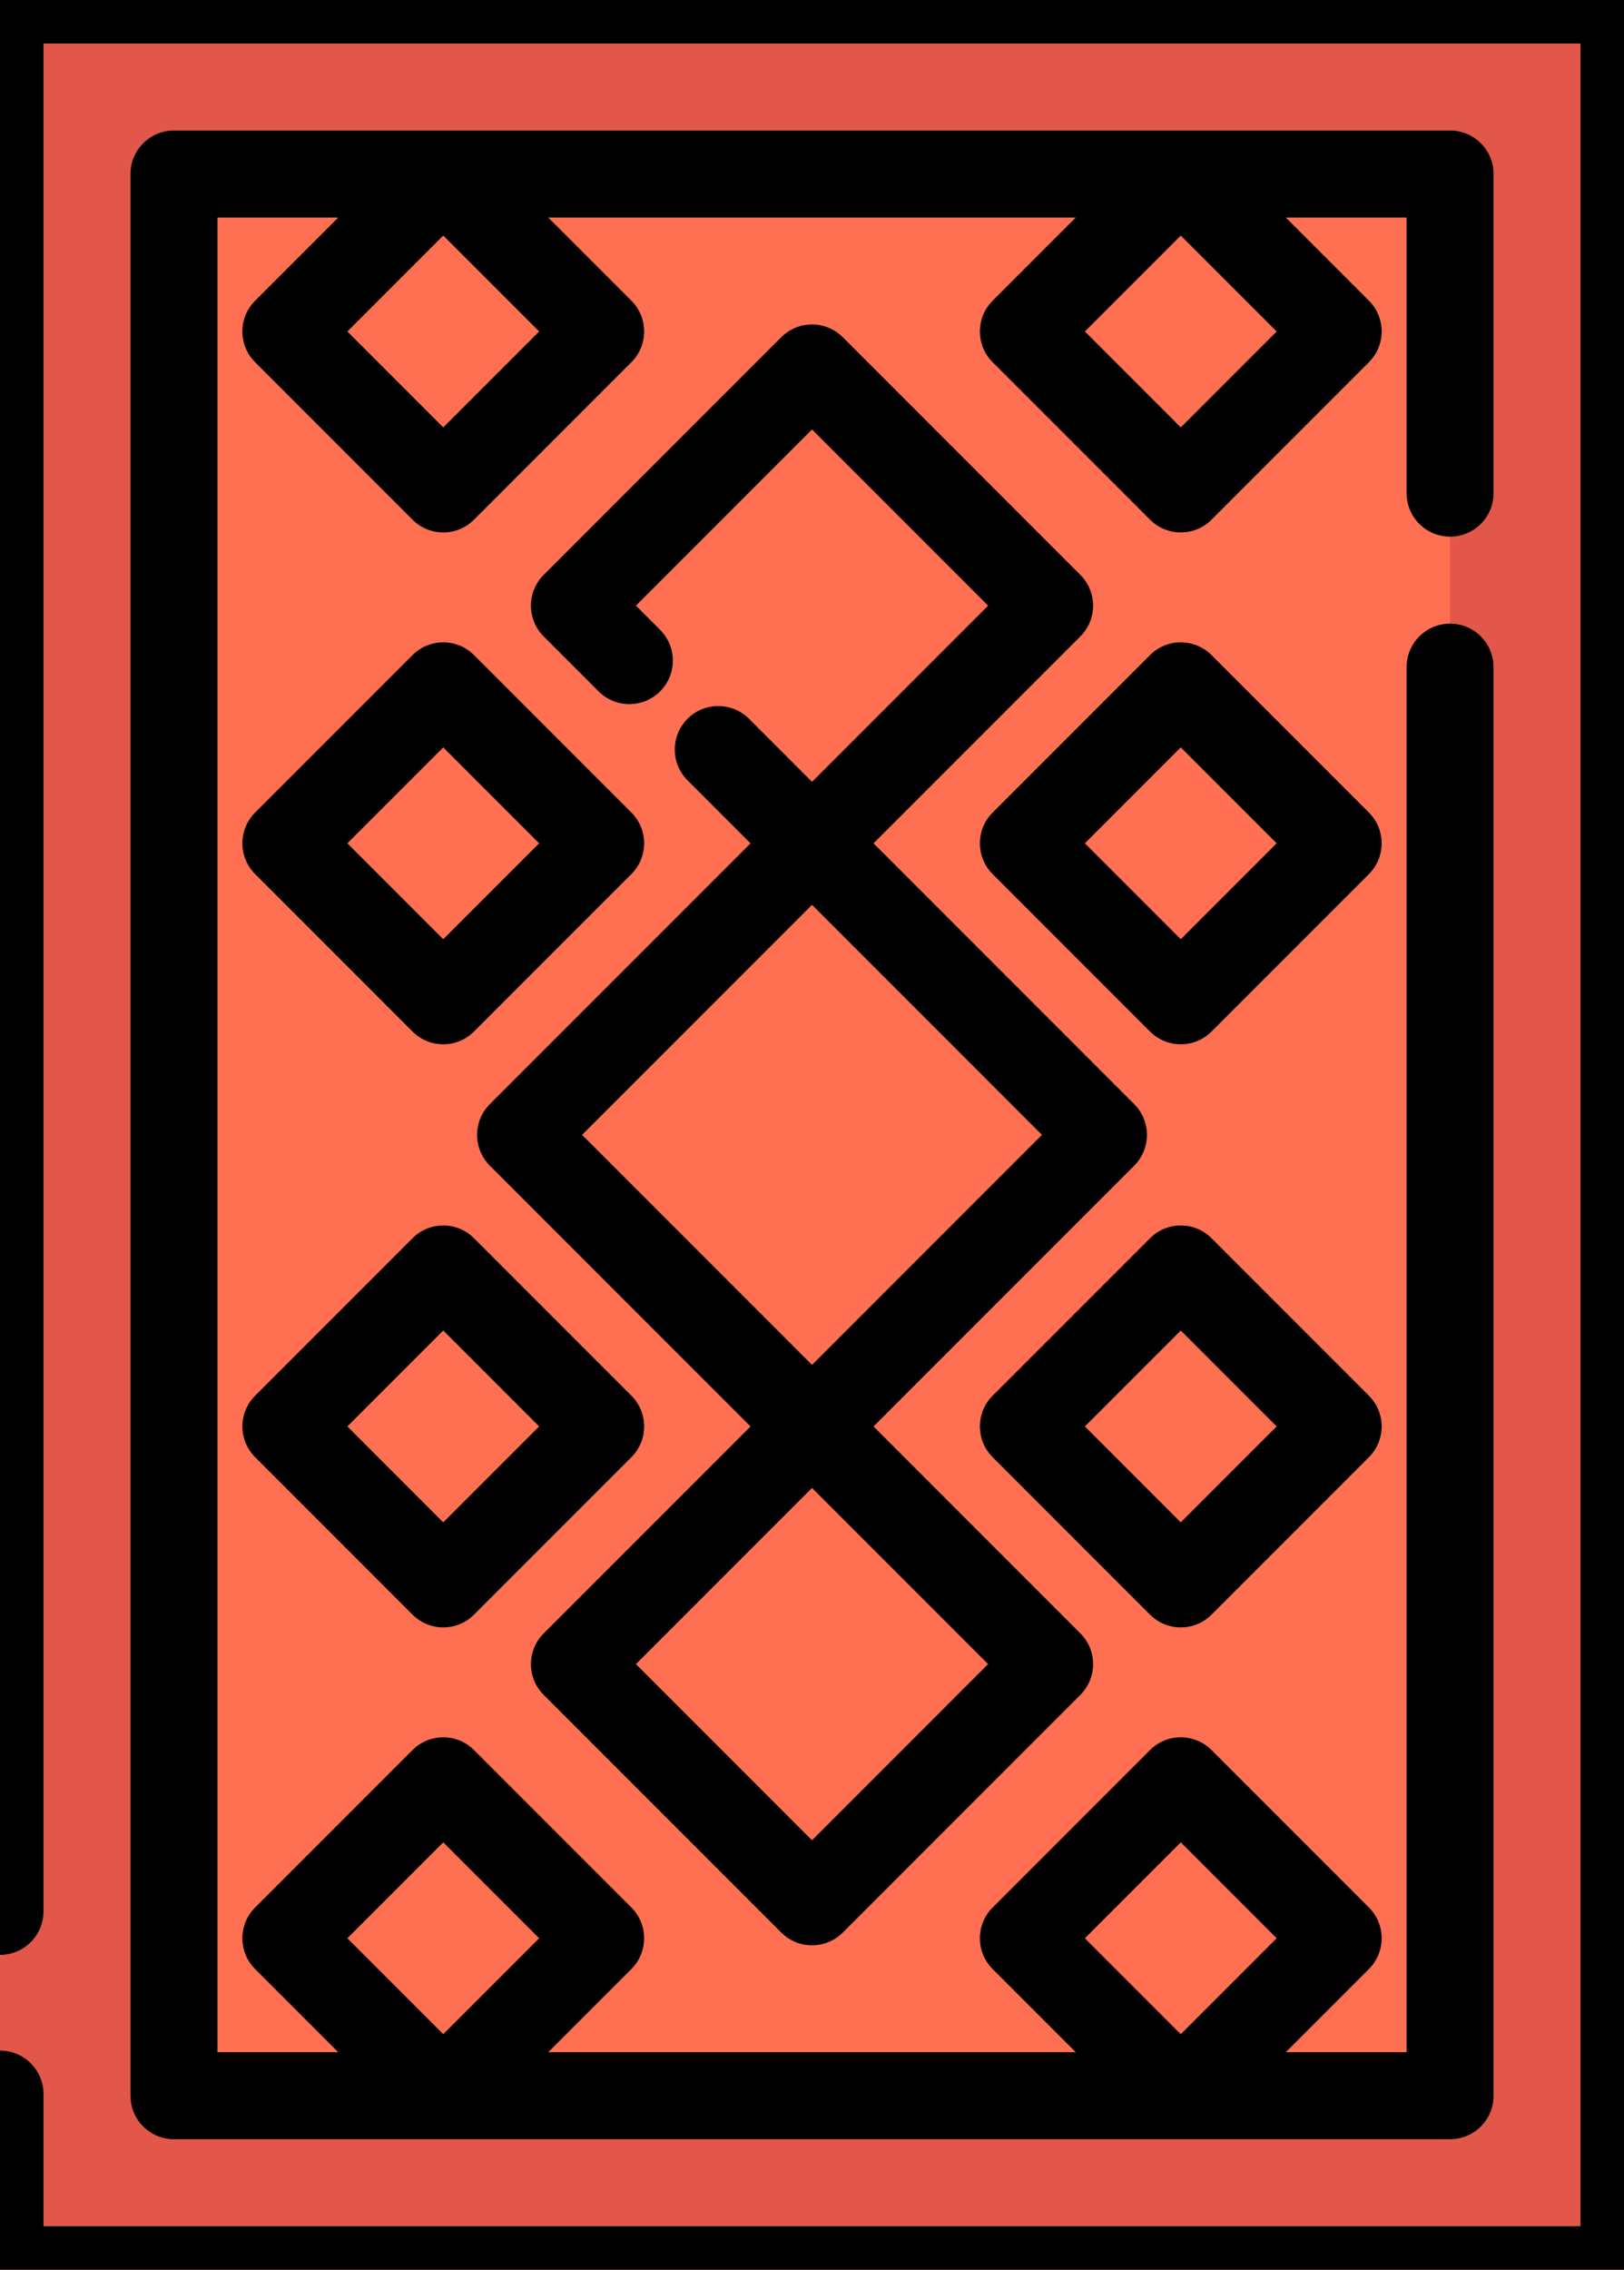 <?xml version='1.0' encoding='UTF-8'?>
<!-- Uploaded to: SVG Repo, www.svgrepo.com, Generator: SVG Repo Mixer Tools -->
<svg xmlns="http://www.w3.org/2000/svg" xmlns:xlink="http://www.w3.org/1999/xlink" version="1.1" id="Layer_1" viewBox="97.453 34.508 317.087 442.98" xml:space="preserve" width="317.087" height="442.98">
<rect x="97.453" y="34.508" style="fill:#E25749;" width="317.087" height="442.98"/>
<rect x="131.417" y="68.471" style="fill:#FF6F52;" width="249.159" height="375.052"/>
<path d="M380.581,139.246c4.69,0,8.491-3.802,8.491-8.491V68.472c0-4.689-3.801-8.491-8.491-8.491H131.419  c-4.689,0-8.491,3.802-8.491,8.491v375.055c0,4.689,3.802,8.491,8.491,8.491h249.161c4.69,0,8.491-3.802,8.491-8.491V164.717  c0-4.689-3.801-8.491-8.491-8.491c-4.69,0-8.491,3.802-8.491,8.491v270.32H348.5l16.235-16.235c3.316-3.316,3.316-8.693,0-12.007  l-30.731-30.731c-3.317-3.316-8.693-3.316-12.008,0l-30.731,30.731c-3.316,3.316-3.316,8.693,0,12.007l16.235,16.235H204.498  l16.235-16.235c3.316-3.316,3.316-8.693,0-12.007l-30.731-30.731c-3.316-3.316-8.692-3.316-12.007,0l-30.731,30.731  c-3.316,3.316-3.316,8.693,0,12.007l16.235,16.235h-23.59V76.963h23.59l-16.235,16.235c-3.316,3.316-3.316,8.692,0,12.007  l30.731,30.731c1.657,1.657,3.831,2.487,6.004,2.487s4.346-0.829,6.004-2.487l30.731-30.731c3.316-3.316,3.316-8.692,0-12.007  l-16.235-16.235h103.001l-16.235,16.235c-3.316,3.316-3.316,8.692,0,12.007l30.731,30.731c1.659,1.657,3.832,2.487,6.005,2.487  s4.346-0.829,6.005-2.487l30.731-30.731c3.316-3.316,3.316-8.692,0-12.007l-16.235-16.235h23.59v53.792  C372.09,135.445,375.89,139.246,380.581,139.246z M327.999,394.075l18.722,18.722l-18.722,18.722l-18.722-18.722L327.999,394.075z   M183.999,394.075l18.722,18.722l-18.722,18.722l-18.722-18.722L183.999,394.075z M183.999,117.925l-18.722-18.722l18.722-18.722  l18.722,18.722L183.999,117.925z M327.999,117.925l-18.722-18.722l18.722-18.722l18.722,18.722L327.999,117.925z"/>
<path d="M414.545,0c-4.69,0-8.491,3.802-8.491,8.491v17.526h-18.25V8.491c0-4.689-3.801-8.491-8.491-8.491  c-4.69,0-8.491,3.802-8.491,8.491v17.526h-18.25V8.491c0-4.689-3.801-8.491-8.491-8.491c-4.69,0-8.491,3.802-8.491,8.491v17.526  h-18.25V8.491c0-4.689-3.801-8.491-8.491-8.491c-4.69,0-8.491,3.802-8.491,8.491v17.526h-18.251V8.491  c0-4.689-3.801-8.491-8.491-8.491s-8.491,3.802-8.491,8.491v17.526h-18.25V8.491c0-4.689-3.802-8.491-8.491-8.491  c-4.689,0-8.491,3.802-8.491,8.491v17.526h-18.251V8.491c0-4.689-3.802-8.491-8.491-8.491s-8.491,3.802-8.491,8.491v17.526h-18.25  V8.491c0-4.689-3.802-8.491-8.491-8.491c-4.689,0-8.491,3.802-8.491,8.491v17.526h-18.25V8.491c0-4.689-3.802-8.491-8.491-8.491  c-4.689,0-8.491,3.802-8.491,8.491v17.526h-18.25V8.491c0-4.689-3.802-8.491-8.491-8.491c-4.689,0-8.491,3.802-8.491,8.491v26.017  v373.038c0,4.689,3.802,8.491,8.491,8.491c4.689,0,8.491-3.802,8.491-8.491V42.999h300.107v426.001H105.946v-25.793  c0-4.689-3.802-8.491-8.491-8.491c-4.689,0-8.491,3.802-8.491,8.491v34.284v26.017c0,4.689,3.802,8.491,8.491,8.491  c4.689,0,8.491-3.802,8.491-8.491v-17.526h18.25v17.526c0,4.689,3.802,8.491,8.491,8.491c4.689,0,8.491-3.802,8.491-8.491v-17.526  h18.25v17.526c0,4.689,3.802,8.491,8.491,8.491s8.491-3.802,8.491-8.491v-17.526h18.25v17.526c0,4.689,3.802,8.491,8.491,8.491  c4.689,0,8.491-3.802,8.491-8.491v-17.526h18.251v17.526c0,4.689,3.802,8.491,8.491,8.491c4.689,0,8.491-3.802,8.491-8.491v-17.526  h18.25v17.526c0,4.689,3.801,8.491,8.491,8.491c4.69,0,8.491-3.802,8.491-8.491v-17.526h18.251v17.526  c0,4.689,3.801,8.491,8.491,8.491c4.69,0,8.491-3.802,8.491-8.491v-17.526h18.25v17.526c0,4.689,3.801,8.491,8.491,8.491  c4.69,0,8.491-3.802,8.491-8.491v-17.526h18.25v17.526c0,4.689,3.801,8.491,8.491,8.491s8.491-3.802,8.491-8.491v-17.526h18.25  v17.526c0,4.689,3.801,8.491,8.491,8.491s8.491-3.802,8.491-8.491v-26.017V34.508V8.491C423.036,3.802,419.234,0,414.545,0z"/>
<path d="M249.995,411.687c1.593,1.593,3.752,2.487,6.004,2.487c2.252,0,4.411-0.894,6.005-2.487l46.389-46.389  c3.316-3.316,3.316-8.693,0-12.007l-40.384-40.385l50.899-50.899c1.592-1.592,2.486-3.752,2.486-6.004s-0.894-4.412-2.486-6.004  l-50.899-50.899l40.384-40.385c3.316-3.316,3.316-8.692,0-12.007l-46.389-46.389c-1.593-1.593-3.752-2.487-6.005-2.487  s-4.412,0.894-6.004,2.487l-46.39,46.389c-1.593,1.592-2.487,3.752-2.487,6.004c0,2.252,0.894,4.412,2.487,6.004l10.728,10.728  c3.316,3.316,8.692,3.316,12.007,0c3.316-3.316,3.316-8.692,0-12.007l-4.723-4.723l34.382-34.382l34.381,34.382l-34.381,34.382  l-12.302-12.301c-3.316-3.316-8.692-3.316-12.007,0c-3.316,3.316-3.316,8.692,0,12.007l12.302,12.301l-50.899,50.899  c-1.593,1.592-2.487,3.752-2.487,6.004s0.894,4.412,2.487,6.004l50.899,50.899l-40.385,40.385c-1.593,1.592-2.487,3.752-2.487,6.004  c0,2.252,0.894,4.412,2.487,6.004L249.995,411.687z M256,211.104l44.896,44.896L256,300.895l-44.896-44.896L256,211.104z   M256,324.911l34.381,34.382L256,393.674l-34.382-34.382L256,324.911z"/>
<path d="M327.999,352.124c2.173,0,4.346-0.829,6.005-2.487l30.731-30.731c1.592-1.592,2.486-3.752,2.486-6.004  s-0.894-4.412-2.486-6.004l-30.731-30.729c-3.317-3.316-8.693-3.316-12.008,0l-30.731,30.729c-1.592,1.592-2.486,3.752-2.486,6.004  s0.894,4.412,2.486,6.004l30.731,30.731C323.653,351.295,325.826,352.124,327.999,352.124z M327.999,294.182l18.722,18.722  l-18.722,18.722l-18.722-18.722L327.999,294.182z"/>
<path d="M147.266,318.907l30.731,30.731c1.657,1.657,3.831,2.487,6.004,2.487s4.346-0.829,6.004-2.487l30.731-30.731  c1.593-1.592,2.487-3.752,2.487-6.004c0-2.252-0.894-4.412-2.487-6.004l-30.731-30.729c-3.316-3.316-8.692-3.316-12.007,0  L147.266,306.9c-1.593,1.592-2.487,3.752-2.487,6.004C144.778,315.155,145.673,317.316,147.266,318.907z M183.999,294.182  l18.722,18.722l-18.722,18.722l-18.722-18.722L183.999,294.182z"/>
<path d="M364.734,193.093l-30.731-30.729c-3.317-3.316-8.693-3.316-12.008,0l-30.731,30.729c-1.592,1.592-2.486,3.752-2.486,6.004  c0,2.252,0.894,4.412,2.486,6.004l30.731,30.731c1.659,1.657,3.832,2.487,6.005,2.487c2.173,0,4.346-0.829,6.005-2.487  l30.731-30.731c1.592-1.592,2.486-3.752,2.486-6.004C367.222,196.845,366.326,194.684,364.734,193.093z M327.999,217.818  l-18.722-18.722l18.722-18.722l18.722,18.722L327.999,217.818z"/>
<path d="M177.995,235.831c1.657,1.657,3.831,2.487,6.004,2.487s4.346-0.829,6.004-2.487l30.731-30.731  c1.593-1.592,2.487-3.752,2.487-6.004s-0.894-4.412-2.487-6.004l-30.731-30.729c-3.316-3.316-8.692-3.316-12.007,0l-30.731,30.729  c-1.593,1.592-2.487,3.752-2.487,6.004s0.894,4.412,2.487,6.004L177.995,235.831z M183.999,180.374l18.722,18.722l-18.722,18.722  l-18.722-18.722L183.999,180.374z"/>
</svg>
